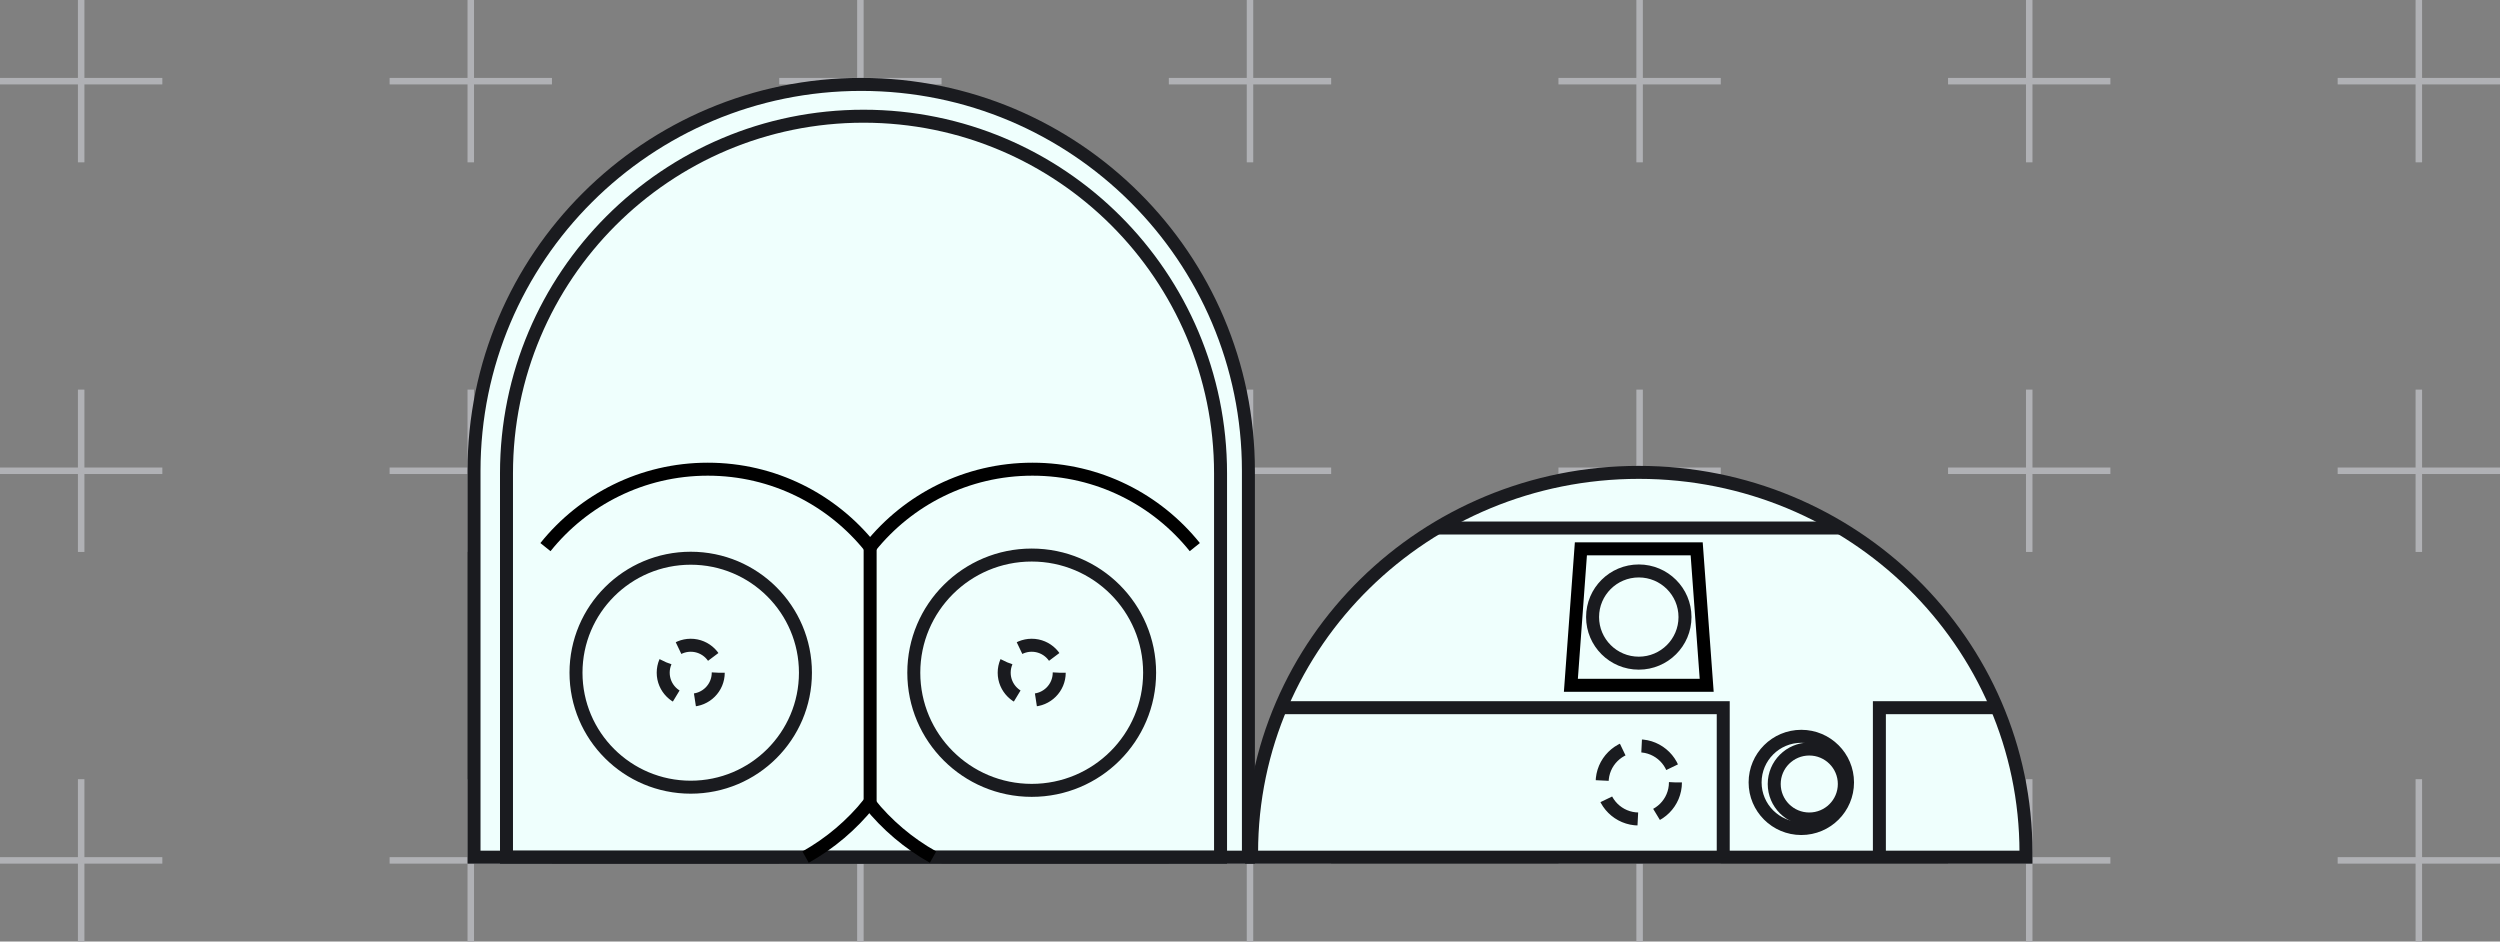 <svg width="385" height="145" viewBox="0 0 385 145" fill="none" xmlns="http://www.w3.org/2000/svg">
<rect x="0" y="0" width="385" height="145" fill="#808080" stroke="none"/>
<line x1="252.5" y1="1.09278e-08" x2="252.5" y2="25" stroke="#B0B1B5"/>
<line x1="265" y1="12.5" x2="240" y2="12.5" stroke="#B0B1B5"/>
<line x1="312.5" y1="1.09278e-08" x2="312.5" y2="25" stroke="#B0B1B5"/>
<line x1="325" y1="12.5" x2="300" y2="12.5" stroke="#B0B1B5"/>
<line x1="192.5" y1="1.09278e-08" x2="192.5" y2="25" stroke="#B0B1B5"/>
<line x1="205" y1="12.5" x2="180" y2="12.5" stroke="#B0B1B5"/>
<line x1="72.5" y1="1.09278e-08" x2="72.5" y2="25" stroke="#B0B1B5"/>
<line x1="85" y1="12.5" x2="60" y2="12.5" stroke="#B0B1B5"/>
<line x1="372.5" y1="1.09278e-08" x2="372.5" y2="25" stroke="#B0B1B5"/>
<line x1="385" y1="12.5" x2="360" y2="12.5" stroke="#B0B1B5"/>
<line x1="132.5" y1="1.09278e-08" x2="132.5" y2="25" stroke="#B0B1B5"/>
<line x1="145" y1="12.5" x2="120" y2="12.5" stroke="#B0B1B5"/>
<line x1="12.5" y1="1.09278e-08" x2="12.5" y2="25" stroke="#B0B1B5"/>
<line x1="25" y1="12.5" x2="-1.82131e-08" y2="12.5" stroke="#B0B1B5"/>
<line x1="252.5" y1="60" x2="252.5" y2="85" stroke="#B0B1B5"/>
<line x1="265" y1="72.5" x2="240" y2="72.5" stroke="#B0B1B5"/>
<line x1="312.5" y1="60" x2="312.5" y2="85" stroke="#B0B1B5"/>
<line x1="325" y1="72.5" x2="300" y2="72.5" stroke="#B0B1B5"/>
<line x1="192.5" y1="60" x2="192.5" y2="85" stroke="#B0B1B5"/>
<line x1="205" y1="72.5" x2="180" y2="72.5" stroke="#B0B1B5"/>
<line x1="72.5" y1="60" x2="72.5" y2="85" stroke="#B0B1B5"/>
<line x1="85" y1="72.5" x2="60" y2="72.5" stroke="#B0B1B5"/>
<line x1="372.5" y1="60" x2="372.5" y2="85" stroke="#B0B1B5"/>
<line x1="385" y1="72.5" x2="360" y2="72.5" stroke="#B0B1B5"/>
<line x1="132.5" y1="60" x2="132.5" y2="85" stroke="#B0B1B5"/>
<line x1="145" y1="72.5" x2="120" y2="72.5" stroke="#B0B1B5"/>
<line x1="12.5" y1="60" x2="12.5" y2="85" stroke="#B0B1B5"/>
<line x1="25" y1="72.5" x2="-1.82131e-08" y2="72.5" stroke="#B0B1B5"/>
<line x1="252.5" y1="120" x2="252.5" y2="145" stroke="#B0B1B5"/>
<line x1="265" y1="132.5" x2="240" y2="132.5" stroke="#B0B1B5"/>
<line x1="312.5" y1="120" x2="312.5" y2="145" stroke="#B0B1B5"/>
<line x1="325" y1="132.5" x2="300" y2="132.5" stroke="#B0B1B5"/>
<line x1="192.5" y1="120" x2="192.5" y2="145" stroke="#B0B1B5"/>
<line x1="205" y1="132.5" x2="180" y2="132.5" stroke="#B0B1B5"/>
<line x1="72.5" y1="120" x2="72.5" y2="145" stroke="#B0B1B5"/>
<line x1="85" y1="132.5" x2="60" y2="132.5" stroke="#B0B1B5"/>
<line x1="372.5" y1="120" x2="372.5" y2="145" stroke="#B0B1B5"/>
<line x1="385" y1="132.5" x2="360" y2="132.5" stroke="#B0B1B5"/>
<line x1="132.5" y1="120" x2="132.5" y2="145" stroke="#B0B1B5"/>
<line x1="145" y1="132.5" x2="120" y2="132.5" stroke="#B0B1B5"/>
<line x1="12.5" y1="120" x2="12.5" y2="145" stroke="#B0B1B5"/>
<line x1="25" y1="132.5" x2="-1.82131e-08" y2="132.5" stroke="#B0B1B5"/>
<path d="M252.373 72.745C219.442 72.745 192.746 98.953 192.746 131.283V132H312V131.283C312 98.953 285.304 72.745 252.373 72.745Z" fill="#EFFFFD" stroke="#1A1B1F" stroke-width="2"/>
<ellipse cx="277.402" cy="120.492" rx="7.116" ry="7.101" stroke="#1A1B1F" stroke-width="2"/>
<ellipse cx="278.628" cy="120.737" rx="5.398" ry="5.387" stroke="#1A1B1F" stroke-width="2"/>
<ellipse class='anim rev' cx="252.373" cy="120.492" rx="5.644" ry="5.632" stroke="#1A1B1F" stroke-width="2" stroke-dasharray="6 3"/>
<ellipse cx="252.373" cy="95.027" rx="7.116" ry="7.101" stroke="#1A1B1F" stroke-width="2"/>
<path d="M197.162 108.984L265.378 108.984L265.378 132" stroke="#1A1B1F" stroke-width="2"/>
<path d="M307.583 108.984L289.425 108.984L289.425 132" stroke="#1A1B1F" stroke-width="2"/>
<path d="M221.455 81.315H283.536" stroke="#1A1B1F" stroke-width="2"/>
<path d="M241.916 105.535L243.457 84.519H261.288L262.83 105.535H241.916Z" stroke="black" stroke-width="2"/>
<path d="M132.627 13C99.696 13 73 39.639 73 72.5V132H192.255V72.5C192.255 39.639 165.559 13 132.627 13Z" fill="#EFFFFD" stroke="#1A1B1F" stroke-width="2"/>
<path d="M132.982 17.897C102.616 17.897 78 42.518 78 72.889V132H187.965V72.889C187.965 42.518 163.348 17.897 132.982 17.897Z" stroke="#1A1B1F" stroke-width="2"/>
<ellipse cx="158.883" cy="103.597" rx="18.158" ry="18.119" stroke="#1A1B1F" stroke-width="2"/>
<ellipse class='anim rev' cx="158.883" cy="103.597" rx="4.238" ry="4.229" stroke="#1A1B1F" stroke-width="2" stroke-dasharray="6 3"/>
<ellipse cx="106.371" cy="103.597" rx="17.667" ry="17.63" stroke="#1A1B1F" stroke-width="2"/>
<ellipse class='anim rev' cx="106.372" cy="103.597" rx="4.238" ry="4.229" stroke="#1A1B1F" stroke-width="2" stroke-dasharray="6 3"/>
<path d="M184 84.255C178.134 76.94 169.115 72.255 159 72.255C148.885 72.255 139.866 76.94 134 84.255C128.134 76.94 119.115 72.255 109 72.255C98.885 72.255 89.866 76.94 84 84.255" stroke="black" stroke-width="2"/>
<line x1="134" y1="84.498" x2="134" y2="123.498" stroke="black" stroke-width="2"/>
<path d="M143.688 131.991C139.902 129.869 136.57 127.036 133.873 123.675C131.175 127.036 127.843 129.869 124.058 131.991" stroke="black" stroke-width="2"/>
</svg>

